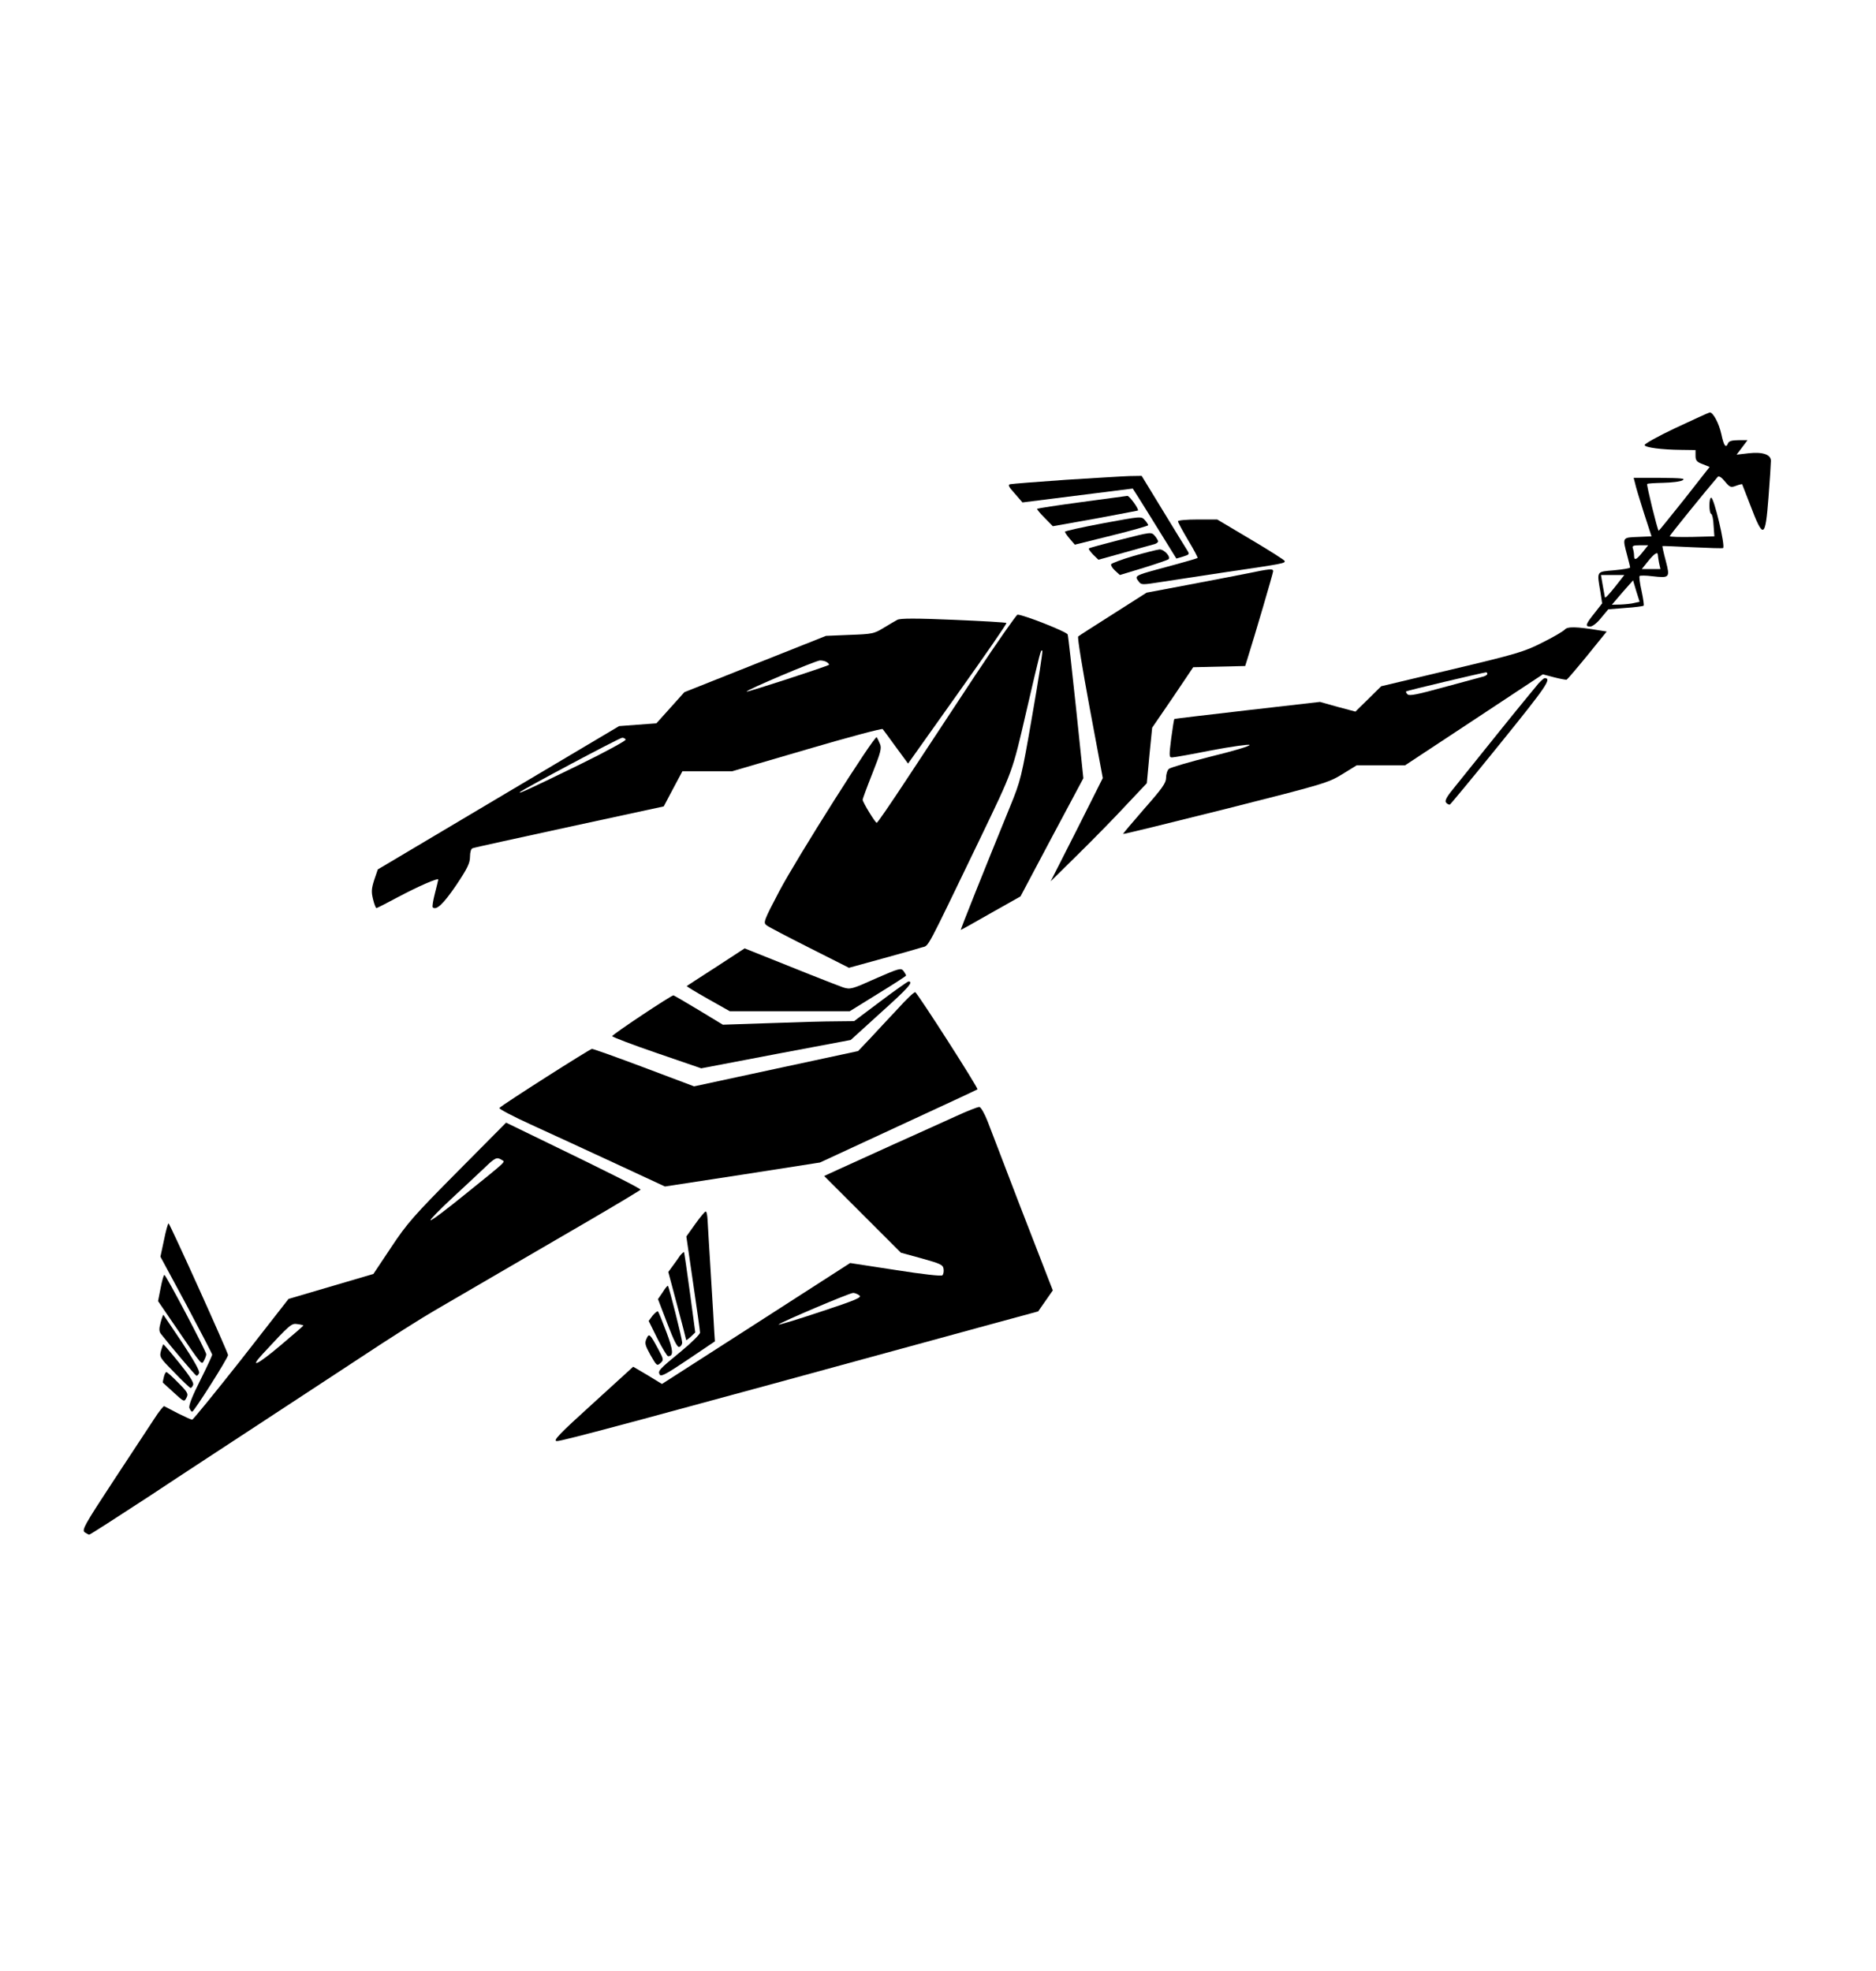 <?xml version="1.0" standalone="no"?>
<!DOCTYPE svg PUBLIC "-//W3C//DTD SVG 20010904//EN"
 "http://www.w3.org/TR/2001/REC-SVG-20010904/DTD/svg10.dtd">
<svg version="1.0" xmlns="http://www.w3.org/2000/svg"
 width="946pt" height="994pt" viewBox="0 0 946 994"
 preserveAspectRatio="xMidYMid meet">

<g transform="translate(0,994) scale(0.1,-0.1)"
fill="#000000" stroke="none">
<path d="M8452 7783 c-89 -42 -161 -82 -159 -88 4 -12 84 -23 185 -24 l72 -1
0 -29 c0 -23 6 -31 36 -42 l35 -14 -127 -162 c-71 -89 -129 -161 -130 -160 -7
7 -62 232 -58 236 2 3 39 5 82 6 42 1 86 6 97 13 16 9 -7 11 -113 12 l-134 0
7 -27 c3 -16 23 -82 44 -148 l39 -120 -69 -3 c-79 -3 -78 -2 -54 -92 8 -30 15
-58 15 -62 0 -4 -36 -10 -80 -14 -91 -8 -88 -2 -70 -108 l9 -59 -39 -50 c-45
-56 -48 -67 -21 -67 11 0 36 19 55 44 l36 43 87 7 c48 3 89 9 91 11 3 3 -2 36
-10 74 -9 39 -13 73 -10 76 3 3 32 3 63 -1 89 -10 91 -8 69 77 -11 40 -18 74
-17 75 1 1 70 -2 152 -6 83 -4 152 -6 154 -4 12 11 -46 254 -60 254 -12 0 -12
-77 0 -82 5 -1 11 -28 12 -58 l4 -55 -112 -3 c-62 -1 -113 0 -113 4 0 5 194
244 242 299 6 6 19 -2 36 -23 25 -30 30 -32 56 -22 16 6 30 9 31 8 1 -2 19
-48 40 -103 67 -177 77 -173 93 38 7 89 12 171 12 183 0 32 -42 46 -113 38
l-60 -7 28 37 27 36 -46 0 c-32 0 -48 -5 -52 -15 -11 -28 -21 -15 -34 46 -12
54 -41 109 -58 109 -4 0 -80 -35 -170 -77z m-169 -628 c-32 -40 -43 -44 -43
-16 0 11 -3 26 -6 35 -5 13 2 16 35 16 l42 0 -28 -35z m77 -14 c0 -5 3 -23 6
-40 l7 -31 -47 0 -47 0 32 40 c31 38 49 50 49 31z m-217 -162 c-26 -33 -48
-57 -50 -52 -1 4 -6 32 -11 61 l-9 52 59 0 59 0 -48 -61z m98 -80 c-14 -4 -46
-7 -69 -8 l-44 -1 53 62 54 61 16 -54 17 -54 -27 -6z"/>
<path d="M5373 7520 c-144 -10 -269 -20 -278 -22 -14 -2 -10 -12 22 -47 l39
-45 278 35 278 35 32 -50 c18 -28 67 -108 110 -177 l78 -126 34 10 c32 10 33
12 21 31 -8 12 -62 101 -122 199 l-108 177 -61 -1 c-33 -1 -179 -10 -323 -19z"/>
<path d="M5455 7408 c-121 -16 -222 -32 -225 -34 -2 -3 15 -23 38 -46 l41 -42
213 38 c117 22 214 40 216 41 7 6 -43 75 -53 74 -5 -1 -109 -15 -230 -31z"/>
<path d="M5563 7301 c-106 -20 -193 -39 -193 -43 0 -3 11 -20 25 -36 l25 -29
185 46 c102 25 185 49 185 52 0 4 -8 16 -17 26 -18 20 -20 19 -210 -16z"/>
<path d="M5940 7311 c0 -5 23 -48 51 -95 29 -48 50 -88 48 -90 -2 -2 -49 -16
-104 -31 -224 -60 -216 -56 -192 -89 12 -16 18 -16 107 -2 52 8 203 31 335 51
286 42 297 44 293 56 -2 5 -79 54 -172 109 l-168 100 -99 0 c-54 0 -99 -4 -99
-9z"/>
<path d="M5650 7218 c-85 -22 -157 -41 -159 -44 -3 -3 7 -16 21 -31 l27 -26
133 37 c73 20 141 40 151 42 9 3 17 9 17 14 0 4 -8 17 -17 28 -18 20 -19 19
-173 -20z"/>
<path d="M5716 7136 c-61 -18 -111 -37 -113 -42 -2 -6 7 -20 20 -32 l24 -22
119 36 c65 20 122 40 126 43 14 12 -22 51 -45 50 -12 -1 -71 -16 -131 -33z"/>
<path d="M6290 7048 c-52 -10 -188 -37 -301 -58 l-207 -39 -168 -107 c-93 -59
-173 -110 -177 -114 -5 -4 22 -166 58 -361 l66 -353 -131 -261 -132 -260 142
140 c78 77 187 188 242 248 l101 107 13 140 14 140 104 152 103 153 131 3 131
3 10 32 c38 120 131 437 131 446 0 14 -15 13 -130 -11z"/>
<path d="M4917 6533 c-112 -170 -268 -406 -346 -525 -79 -120 -146 -218 -150
-218 -7 0 -71 104 -71 117 0 4 22 64 49 132 42 106 48 128 38 150 -6 14 -13
29 -16 33 -10 12 -404 -611 -491 -776 -80 -152 -82 -160 -64 -173 10 -8 108
-59 217 -114 l198 -100 167 46 c92 25 182 51 201 57 37 11 14 -30 293 548 167
348 162 333 233 640 73 314 73 315 81 308 3 -3 -20 -151 -51 -328 -54 -312
-58 -327 -112 -459 -131 -321 -251 -621 -248 -621 2 0 70 38 152 85 l149 84
158 298 159 298 -37 355 c-21 195 -39 362 -42 370 -3 13 -223 100 -253 100 -5
0 -102 -138 -214 -307z"/>
<path d="M4525 6814 c-11 -6 -42 -24 -70 -41 -47 -29 -57 -31 -170 -35 l-120
-5 -357 -142 -357 -142 -70 -78 -71 -79 -94 -7 -94 -7 -608 -361 -609 -362
-18 -53 c-14 -44 -15 -60 -6 -97 6 -25 14 -45 17 -45 3 0 50 24 106 54 103 55
206 100 206 90 0 -3 -8 -34 -17 -70 -9 -35 -14 -66 -11 -70 18 -17 54 17 118
111 57 85 70 112 70 144 0 22 5 41 13 43 6 3 226 51 488 108 l476 103 47 89
47 88 125 0 125 0 376 110 c207 61 380 107 384 103 4 -5 34 -45 67 -91 l61
-83 250 352 c138 194 249 354 246 357 -2 3 -123 10 -267 16 -188 8 -268 8
-283 0z m-355 -214 c8 -5 12 -11 10 -13 -10 -8 -411 -139 -415 -135 -7 6 347
156 370 157 11 0 27 -3 35 -9z m-1015 -390 c3 -5 -101 -62 -232 -126 -250
-122 -313 -151 -301 -139 12 13 502 274 515 274 6 1 15 -3 18 -9z"/>
<path d="M7890 6764 c-8 -8 -58 -38 -113 -65 -90 -46 -131 -58 -455 -135
l-357 -85 -65 -64 -65 -64 -90 24 -89 25 -366 -42 c-201 -23 -367 -43 -368
-44 -2 -1 -9 -46 -16 -98 -11 -88 -11 -96 4 -96 10 0 100 16 200 36 101 19
187 31 191 27 5 -5 -82 -31 -193 -58 -110 -28 -207 -56 -214 -63 -8 -7 -14
-28 -14 -45 0 -26 -20 -54 -110 -156 -60 -69 -108 -126 -107 -127 2 -2 234 55
517 126 495 125 518 132 588 175 l73 45 122 0 122 0 347 229 348 230 57 -15
c31 -8 59 -13 63 -12 4 2 51 57 105 123 l97 120 -38 6 c-116 19 -161 20 -174
3z m-390 -223 c0 -5 -12 -12 -27 -15 -16 -4 -103 -28 -196 -53 -127 -35 -170
-44 -179 -35 -6 6 -10 13 -7 15 3 4 379 93 402 96 4 1 7 -3 7 -8z"/>
<path d="M7758 6493 c-13 -16 -101 -122 -194 -238 -92 -115 -194 -241 -225
-280 -44 -53 -55 -73 -47 -83 6 -7 15 -11 19 -10 4 2 120 142 258 313 232 287
257 324 220 325 -3 0 -17 -12 -31 -27z"/>
<path d="M3611 5063 c-80 -51 -146 -95 -148 -96 -1 -2 47 -31 107 -65 l110
-62 303 0 302 0 142 88 c78 48 142 89 142 92 0 3 -6 13 -13 23 -13 16 -21 14
-140 -38 -120 -54 -128 -56 -164 -45 -30 10 -279 109 -462 183 l-35 14 -144
-94z"/>
<path d="M4440 4890 l-133 -100 -91 -1 c-50 0 -199 -4 -331 -9 l-240 -8 -122
74 c-68 41 -125 74 -127 74 -12 0 -311 -199 -309 -206 1 -4 102 -43 225 -85
l224 -77 377 72 377 71 154 140 c137 123 165 155 137 155 -4 0 -68 -45 -141
-100z"/>
<path d="M4526 4851 c-44 -47 -107 -114 -139 -149 l-60 -63 -414 -89 -413 -89
-252 95 c-138 52 -256 94 -263 94 -10 0 -448 -279 -467 -298 -4 -4 68 -42 160
-84 92 -42 281 -129 421 -194 l254 -118 391 60 391 61 395 183 c217 100 397
184 399 186 6 5 -303 487 -314 490 -6 1 -46 -37 -89 -85z"/>
<path d="M4815 4308 c-60 -27 -200 -91 -310 -140 -110 -50 -234 -106 -275
-125 l-74 -34 194 -194 193 -193 106 -29 c93 -26 106 -32 109 -52 2 -13 0 -27
-6 -33 -5 -5 -98 5 -237 27 l-228 35 -474 -305 -475 -305 -72 44 -73 43 -204
-186 c-170 -154 -201 -187 -182 -189 20 -3 413 103 2123 571 l305 83 37 53 37
53 -18 46 c-10 26 -78 202 -152 392 -73 190 -144 377 -159 415 -15 39 -34 71
-41 72 -8 1 -63 -21 -124 -49z m-482 -901 c15 -10 -14 -23 -199 -84 -120 -40
-213 -68 -208 -63 12 12 355 158 375 159 8 1 23 -5 32 -12z"/>
<path d="M2307 4031 c-218 -220 -254 -260 -334 -381 l-90 -135 -214 -63 -214
-63 -238 -305 c-132 -167 -243 -304 -248 -304 -5 0 -38 15 -72 32 -34 18 -65
34 -69 36 -3 2 -27 -27 -51 -65 -24 -37 -117 -178 -206 -313 -145 -221 -159
-246 -144 -258 9 -6 20 -12 23 -12 4 0 141 88 306 196 164 109 414 272 554
364 140 92 369 242 509 334 140 93 309 200 375 238 67 39 211 123 321 187 110
64 316 184 457 266 142 83 257 152 258 155 0 6 -162 88 -466 235 l-212 103
-245 -247z m223 59 c18 -11 33 2 -179 -169 -96 -78 -176 -139 -180 -135 -3 3
44 51 104 107 61 56 135 126 165 154 57 55 65 59 90 43z m-1000 -835 c0 -2
-52 -47 -115 -100 -117 -99 -161 -120 -89 -42 137 148 144 154 174 149 17 -2
30 -6 30 -7z"/>
<path d="M3506 3767 l-45 -63 34 -234 c19 -129 35 -242 35 -251 0 -8 -42 -50
-94 -93 -112 -92 -120 -100 -109 -119 6 -12 36 5 143 77 l135 91 -3 45 c-1 25
-9 153 -17 285 -8 132 -16 259 -17 283 -1 23 -5 42 -9 42 -5 0 -28 -28 -53
-63z"/>
<path d="M827 3686 l-18 -84 131 -243 c71 -134 130 -247 130 -251 0 -5 -27
-63 -60 -129 -40 -79 -59 -127 -55 -140 4 -10 10 -19 14 -19 9 0 181 271 181
286 0 13 -294 664 -300 664 -3 0 -14 -38 -23 -84z"/>
<path d="M3429 3607 c-8 -12 -25 -36 -37 -52 l-22 -30 45 -169 c25 -93 45
-171 45 -174 0 -3 10 4 23 16 l23 22 -27 201 c-15 110 -28 202 -30 204 -2 1
-11 -7 -20 -18z"/>
<path d="M810 3444 l-13 -66 93 -136 c133 -195 126 -187 139 -163 6 11 11 25
11 31 0 15 -203 400 -211 400 -4 0 -12 -30 -19 -66z"/>
<path d="M3342 3423 l-24 -35 47 -123 c34 -89 51 -122 61 -118 8 3 14 13 14
22 0 18 -66 280 -72 286 -2 2 -14 -12 -26 -32z"/>
<path d="M3291 3305 l-20 -27 44 -89 c25 -49 49 -89 54 -89 29 0 26 30 -9 123
-20 53 -39 100 -42 103 -3 3 -15 -7 -27 -21z"/>
<path d="M810 3270 c-9 -33 -8 -45 2 -58 47 -60 172 -208 178 -210 4 -2 10 4
14 13 4 11 -27 65 -85 153 -51 75 -93 139 -95 141 -1 1 -8 -16 -14 -39z"/>
<path d="M3260 3188 c-10 -22 -7 -33 20 -82 31 -54 33 -56 50 -41 18 16 17 19
-12 73 -41 76 -45 79 -58 50z"/>
<path d="M812 3128 c-9 -32 -6 -36 67 -110 41 -43 79 -78 82 -78 4 0 10 7 13
16 4 11 -19 47 -70 110 -42 52 -78 94 -80 94 -2 0 -7 -15 -12 -32z"/>
<path d="M826 2994 c-4 -15 -6 -27 -4 -28 2 -1 26 -24 55 -50 51 -47 52 -47
63 -26 11 20 7 28 -41 76 -29 30 -56 54 -60 54 -4 0 -10 -12 -13 -26z"/>
</g>
</svg>
